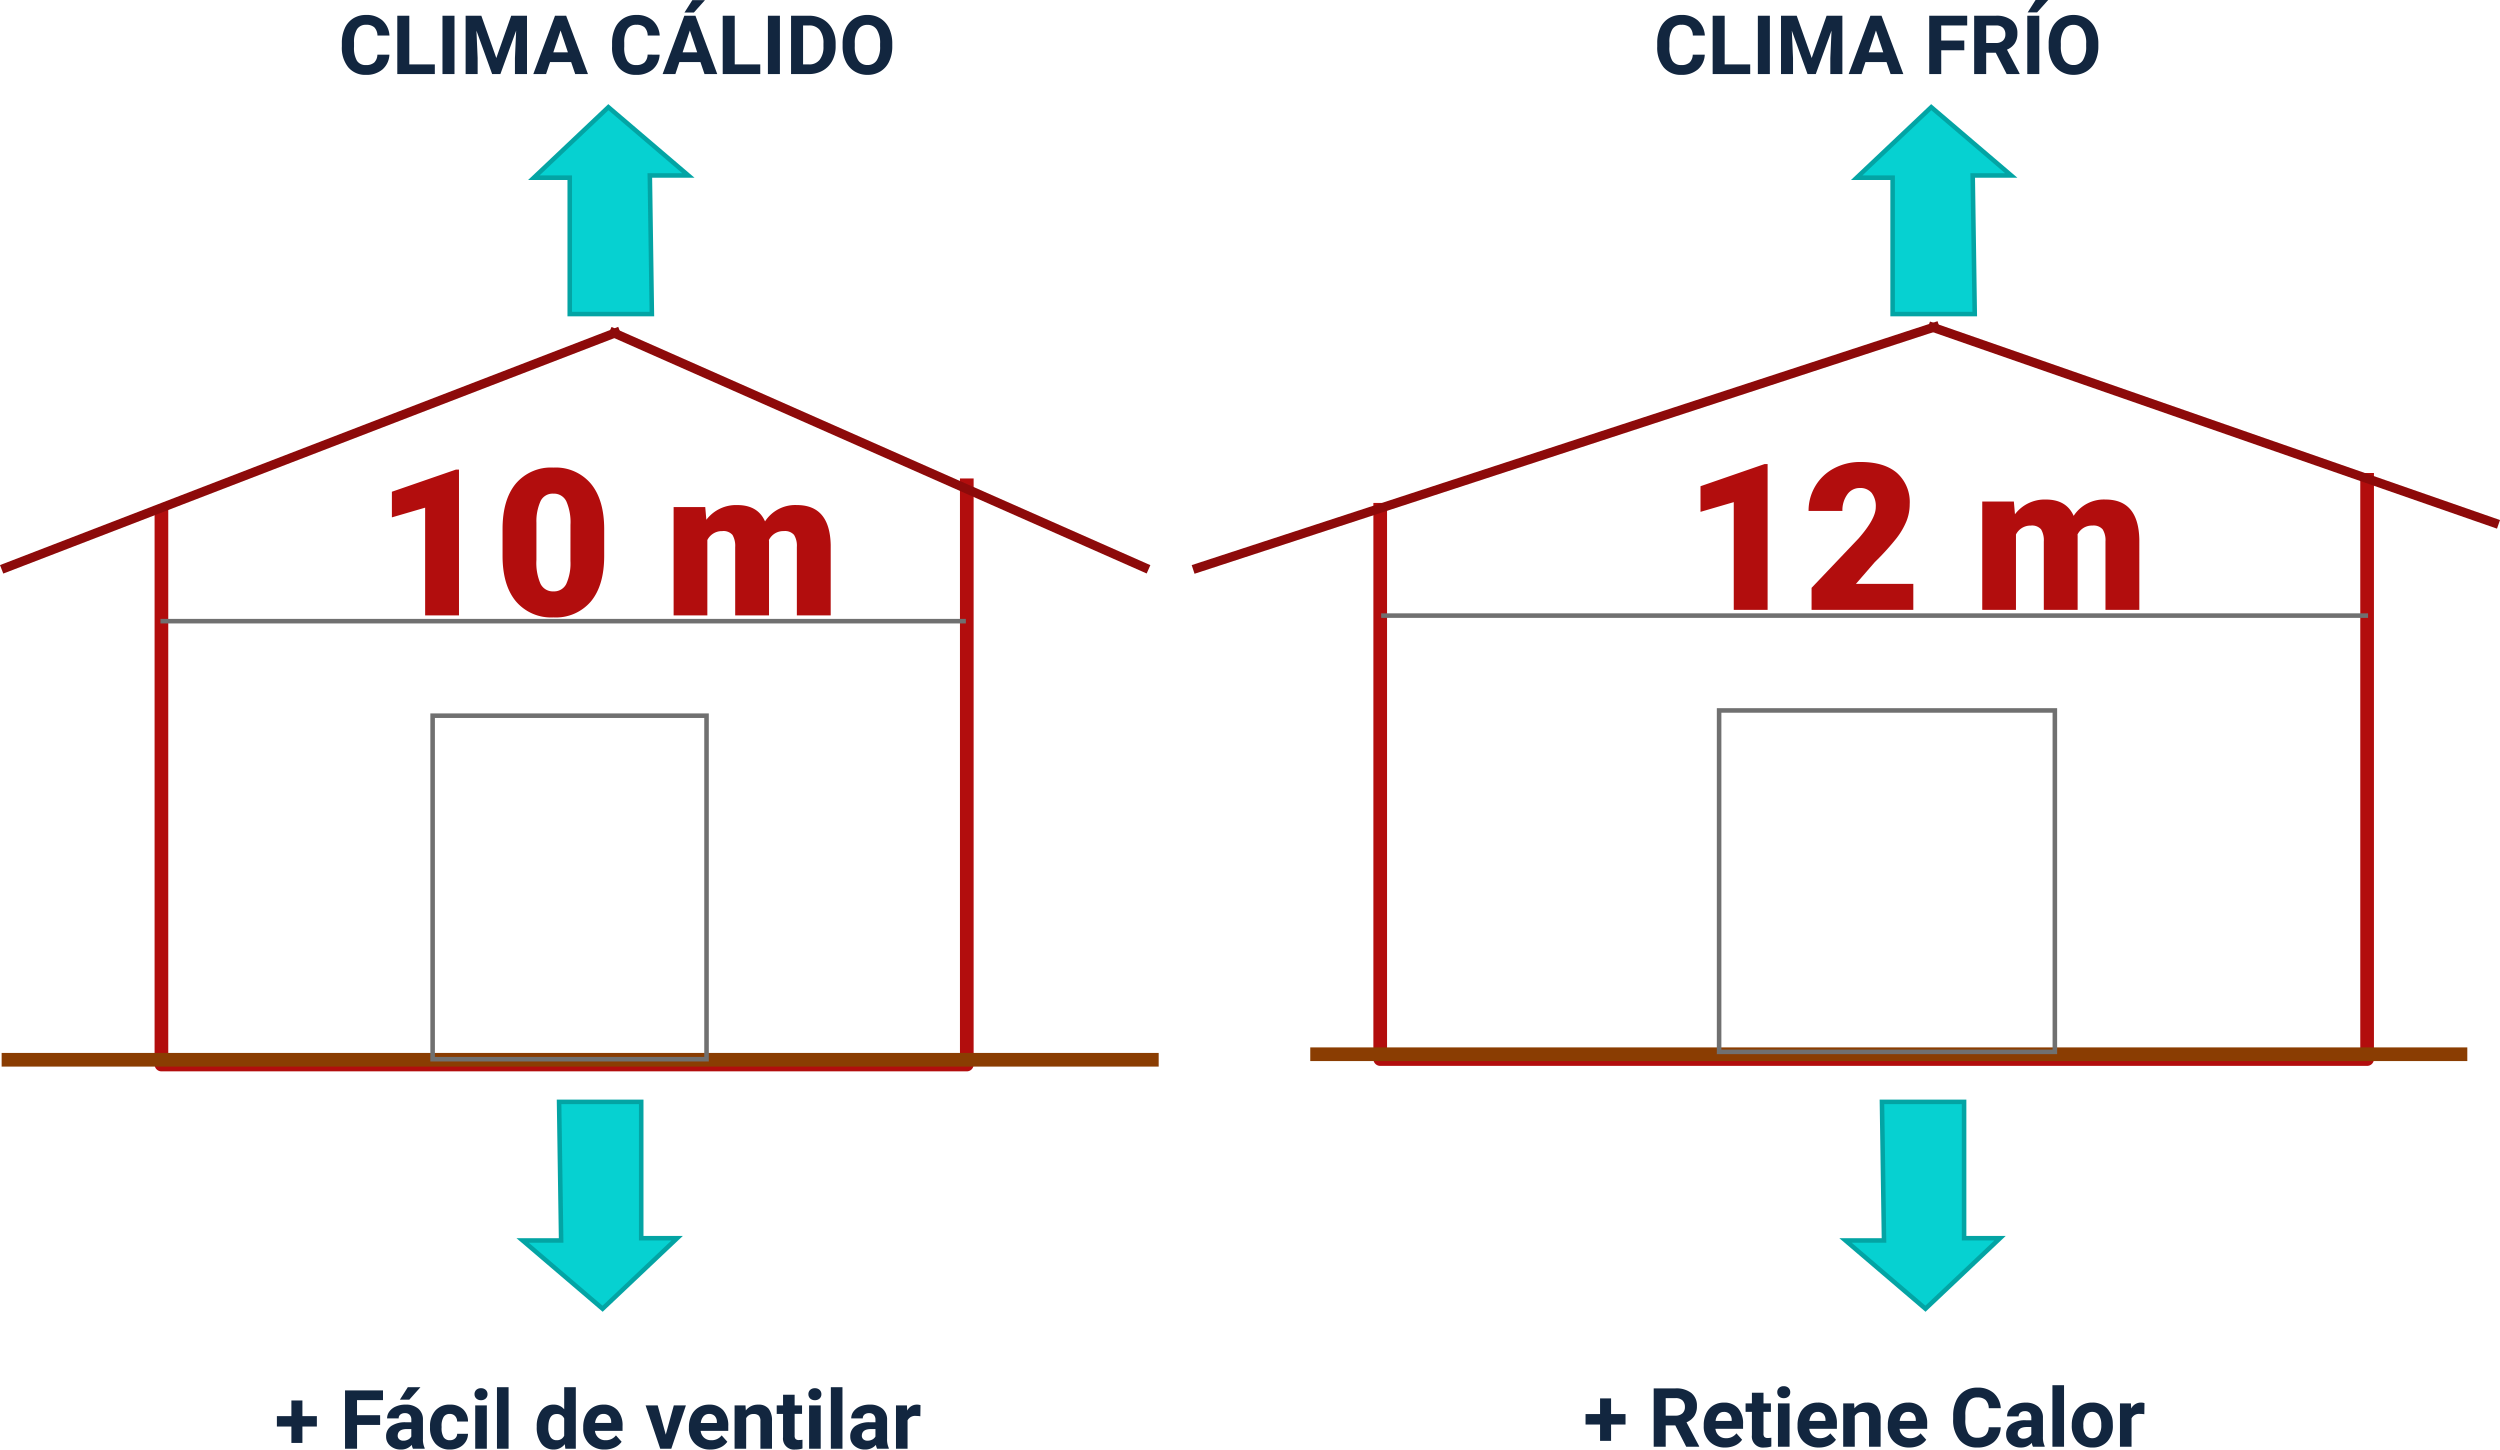 <svg xmlns="http://www.w3.org/2000/svg" width="548.528" height="318.048" viewBox="0 0 548.528 318.048">
  <g id="Grupo_976882" data-name="Grupo 976882" transform="translate(-827.538 -3231.749)">
    <path id="Trazado_706605" data-name="Trazado 706605" d="M40.693,211.273v122.02H217.4V204.7" transform="translate(822.263 3132.025)" fill="none" stroke="#b20d0d" stroke-linejoin="round" stroke-width="3"/>
    <path id="Trazado_706635" data-name="Trazado 706635" d="M40.693,211.273v122.02H257.229V204.7" transform="translate(1089.679 3130.824)" fill="none" stroke="#b20d0d" stroke-linejoin="round" stroke-width="3"/>
    <line id="Línea_662" data-name="Línea 662" x2="253.869" transform="translate(827.898 3464.271)" fill="none" stroke="#8a3d02" stroke-linejoin="round" stroke-width="3"/>
    <line id="Línea_671" data-name="Línea 671" x2="253.869" transform="translate(1115.024 3463.054)" fill="none" stroke="#8a3d02" stroke-linejoin="round" stroke-width="3"/>
    <path id="Trazado_707185" data-name="Trazado 707185" d="M18.369,0H10.942V-23.643L3.647-21.511v-5.625l14.041-4.856h.681Zm31.86-13.074q0,6.482-2.911,10A10.061,10.061,0,0,1,39.111.439,10.115,10.115,0,0,1,30.85-3.1q-2.922-3.538-2.922-9.976v-5.845q0-6.482,2.911-10a10.086,10.086,0,0,1,8.229-3.516,10.09,10.09,0,0,1,8.24,3.538q2.922,3.538,2.922,10Zm-7.4-6.79a11.41,11.41,0,0,0-.9-5.153,3.011,3.011,0,0,0-2.856-1.7,2.94,2.94,0,0,0-2.78,1.582,10.749,10.749,0,0,0-.934,4.79v8.174a11.5,11.5,0,0,0,.9,5.24,3.023,3.023,0,0,0,2.856,1.659A2.982,2.982,0,0,0,41.9-6.888a10.975,10.975,0,0,0,.923-5.065ZM72.4-23.774l.242,2.791a8.174,8.174,0,0,1,6.79-3.23q4.5,0,6.086,3.582A7.912,7.912,0,0,1,92.5-24.214q7.229,0,7.427,8.745V0H92.5V-15.007a4.532,4.532,0,0,0-.615-2.659,2.619,2.619,0,0,0-2.241-.835,3.508,3.508,0,0,0-3.274,1.956l.022.308V0H78.97V-14.963a4.764,4.764,0,0,0-.593-2.7,2.611,2.611,0,0,0-2.263-.835,3.551,3.551,0,0,0-3.252,1.956V0h-7.4V-23.774Z" transform="translate(909.876 3366.779)" fill="#b20d0d"/>
    <path id="Trazado_707186" data-name="Trazado 707186" d="M18.369,0H10.942V-23.643L3.647-21.511v-5.625l14.041-4.856h.681Zm31.97,0H28.015V-4.834L38.3-15.645q3.8-4.329,3.8-6.877a4.784,4.784,0,0,0-.9-3.142,3.216,3.216,0,0,0-2.615-1.077A3.257,3.257,0,0,0,35.837-25.3a5.915,5.915,0,0,0-1.055,3.593H27.356a10.506,10.506,0,0,1,1.472-5.438,10.324,10.324,0,0,1,4.087-3.9,12.14,12.14,0,0,1,5.845-1.406q5.186,0,7.987,2.4a8.55,8.55,0,0,1,2.8,6.877,9.987,9.987,0,0,1-.7,3.68,16.14,16.14,0,0,1-2.186,3.757,55.072,55.072,0,0,1-4.779,5.262L37.749-5.713h12.59ZM72.4-23.774l.242,2.791a8.174,8.174,0,0,1,6.79-3.23q4.5,0,6.086,3.582A7.912,7.912,0,0,1,92.5-24.214q7.229,0,7.427,8.745V0H92.5V-15.007a4.532,4.532,0,0,0-.615-2.659,2.619,2.619,0,0,0-2.241-.835,3.508,3.508,0,0,0-3.274,1.956l.022.308V0H78.97V-14.963a4.764,4.764,0,0,0-.593-2.7,2.611,2.611,0,0,0-2.263-.835,3.551,3.551,0,0,0-3.252,1.956V0h-7.4V-23.774Z" transform="translate(1197.002 3365.566)" fill="#b20d0d"/>
    <path id="Trazado_707183" data-name="Trazado 707183" d="M11.188-4.263A4.528,4.528,0,0,1,9.664-1.011,5.355,5.355,0,0,1,6.038.176,4.816,4.816,0,0,1,2.167-1.481,6.793,6.793,0,0,1,.756-6.029v-.782a7.671,7.671,0,0,1,.65-3.252,4.874,4.874,0,0,1,1.859-2.158,5.207,5.207,0,0,1,2.808-.751,5.217,5.217,0,0,1,3.568,1.187,4.866,4.866,0,0,1,1.564,3.331H8.569a2.673,2.673,0,0,0-.69-1.8,2.555,2.555,0,0,0-1.806-.558A2.24,2.24,0,0,0,4.1-9.866a5.3,5.3,0,0,0-.672,2.931v.967a5.667,5.667,0,0,0,.628,3.032,2.2,2.2,0,0,0,1.982.958,2.6,2.6,0,0,0,1.824-.558,2.521,2.521,0,0,0,.69-1.727Zm4.368,2.145h5.6V0H12.92V-12.8h2.637ZM25.471,0H22.834V-12.8h2.637Zm5.889-12.8,3.287,9.281,3.27-9.281h3.463V0H38.733V-3.5L39-9.536,35.543,0H33.732L30.287-9.527,30.551-3.5V0H27.914V-12.8ZM51.064-2.637H46.441L45.563,0h-2.8l4.764-12.8h2.443L54.756,0h-2.8ZM47.153-4.772h3.2l-1.608-4.79Zm23.326.51a4.528,4.528,0,0,1-1.525,3.252A5.355,5.355,0,0,1,65.329.176a4.816,4.816,0,0,1-3.872-1.657,6.793,6.793,0,0,1-1.411-4.548v-.782a7.671,7.671,0,0,1,.65-3.252,4.874,4.874,0,0,1,1.859-2.158,5.207,5.207,0,0,1,2.808-.751,5.217,5.217,0,0,1,3.568,1.187A4.866,4.866,0,0,1,70.5-8.455H67.86a2.673,2.673,0,0,0-.69-1.8,2.555,2.555,0,0,0-1.806-.558,2.24,2.24,0,0,0-1.973.945,5.3,5.3,0,0,0-.672,2.931v.967a5.667,5.667,0,0,0,.628,3.032,2.2,2.2,0,0,0,1.982.958,2.6,2.6,0,0,0,1.824-.558,2.521,2.521,0,0,0,.69-1.727Zm8.956,1.626H74.813L73.934,0h-2.8l4.764-12.8h2.443L83.127,0h-2.8ZM75.524-4.772h3.2l-1.608-4.79ZM77.66-16.225h2.769L77.994-13.5H75.929Zm9.3,14.106h5.6V0H84.322V-12.8h2.637ZM96.873,0H94.236V-12.8h2.637Zm2.443,0V-12.8h3.938a5.98,5.98,0,0,1,3.019.76,5.3,5.3,0,0,1,2.079,2.162,6.669,6.669,0,0,1,.747,3.186V-6.1a6.688,6.688,0,0,1-.734,3.173,5.256,5.256,0,0,1-2.07,2.153A6.025,6.025,0,0,1,103.28,0Zm2.637-10.661v8.543h1.274a2.863,2.863,0,0,0,2.364-1.011,4.567,4.567,0,0,0,.835-2.892V-6.7a4.64,4.64,0,0,0-.809-2.958,2.854,2.854,0,0,0-2.364-1.006Zm19.573,4.553a7.725,7.725,0,0,1-.668,3.313,5.03,5.03,0,0,1-1.912,2.2,5.288,5.288,0,0,1-2.852.773,5.324,5.324,0,0,1-2.839-.765,5.08,5.08,0,0,1-1.934-2.184,7.5,7.5,0,0,1-.694-3.265v-.633A7.685,7.685,0,0,1,111.309-10a5.072,5.072,0,0,1,1.925-2.206,5.3,5.3,0,0,1,2.843-.769,5.3,5.3,0,0,1,2.843.769A5.072,5.072,0,0,1,120.845-10a7.663,7.663,0,0,1,.681,3.318Zm-2.672-.58a5.385,5.385,0,0,0-.721-3.059,2.349,2.349,0,0,0-2.057-1.046,2.349,2.349,0,0,0-2.048,1.033,5.324,5.324,0,0,0-.729,3.028v.624a5.453,5.453,0,0,0,.721,3.041,2.342,2.342,0,0,0,2.074,1.081,2.321,2.321,0,0,0,2.039-1.042,5.421,5.421,0,0,0,.721-3.037Z" transform="translate(901.788 3248)" fill="#12263f"/>
    <path id="Trazado_707184" data-name="Trazado 707184" d="M11.188-4.263A4.528,4.528,0,0,1,9.664-1.011,5.355,5.355,0,0,1,6.038.176,4.816,4.816,0,0,1,2.167-1.481,6.793,6.793,0,0,1,.756-6.029v-.782a7.671,7.671,0,0,1,.65-3.252,4.874,4.874,0,0,1,1.859-2.158,5.207,5.207,0,0,1,2.808-.751,5.217,5.217,0,0,1,3.568,1.187,4.866,4.866,0,0,1,1.564,3.331H8.569a2.673,2.673,0,0,0-.69-1.8,2.555,2.555,0,0,0-1.806-.558A2.24,2.24,0,0,0,4.1-9.866a5.3,5.3,0,0,0-.672,2.931v.967a5.667,5.667,0,0,0,.628,3.032,2.2,2.2,0,0,0,1.982.958,2.6,2.6,0,0,0,1.824-.558,2.521,2.521,0,0,0,.69-1.727Zm4.368,2.145h5.6V0H12.92V-12.8h2.637ZM25.471,0H22.834V-12.8h2.637Zm5.889-12.8,3.287,9.281,3.27-9.281h3.463V0H38.733V-3.5L39-9.536,35.543,0H33.732L30.287-9.527,30.551-3.5V0H27.914V-12.8ZM51.064-2.637H46.441L45.563,0h-2.8l4.764-12.8h2.443L54.756,0h-2.8ZM47.153-4.772h3.2l-1.608-4.79Zm20.979-.457H63.07V0H60.434V-12.8h8.332v2.136h-5.7v3.3h5.063Zm6.9.545h-2.1V0H70.295V-12.8H75.05a5.375,5.375,0,0,1,3.5,1.011,3.488,3.488,0,0,1,1.23,2.856,3.937,3.937,0,0,1-.567,2.184,3.866,3.866,0,0,1-1.718,1.393L80.262-.123V0h-2.83Zm-2.1-2.136h2.127A2.178,2.178,0,0,0,76.6-7.326a1.806,1.806,0,0,0,.545-1.393,1.933,1.933,0,0,0-.514-1.424,2.137,2.137,0,0,0-1.578-.519H72.932ZM84.586,0H81.949V-12.8h2.637Zm-.817-16.251h2.769L84.1-13.526H82.037ZM97.541-6.108a7.725,7.725,0,0,1-.668,3.313A5.03,5.03,0,0,1,94.961-.6a5.288,5.288,0,0,1-2.852.773,5.324,5.324,0,0,1-2.839-.765,5.08,5.08,0,0,1-1.934-2.184,7.5,7.5,0,0,1-.694-3.265v-.633A7.685,7.685,0,0,1,87.324-10,5.072,5.072,0,0,1,89.249-12.2a5.3,5.3,0,0,1,2.843-.769,5.3,5.3,0,0,1,2.843.769A5.072,5.072,0,0,1,96.86-10a7.663,7.663,0,0,1,.681,3.318Zm-2.672-.58a5.385,5.385,0,0,0-.721-3.059,2.349,2.349,0,0,0-2.057-1.046A2.349,2.349,0,0,0,90.044-9.76a5.324,5.324,0,0,0-.729,3.028v.624a5.453,5.453,0,0,0,.721,3.041,2.342,2.342,0,0,0,2.074,1.081,2.321,2.321,0,0,0,2.039-1.042,5.421,5.421,0,0,0,.721-3.037Z" transform="translate(1190.396 3248)" fill="#12263f"/>
    <path id="Trazado_707187" data-name="Trazado 707187" d="M6.1-7.163H9.272v2.294H6.1v3.586H3.683V-4.869H.5V-7.163H3.683V-10.6H6.1ZM23.15-5.229H18.088V0H15.451V-12.8h8.332v2.136h-5.7v3.3H23.15ZM30.357,0A2.821,2.821,0,0,1,30.1-.853,3.073,3.073,0,0,1,27.7.176a3.376,3.376,0,0,1-2.316-.809,2.6,2.6,0,0,1-.918-2.039,2.687,2.687,0,0,1,1.121-2.32,5.529,5.529,0,0,1,3.239-.817H30v-.545a1.567,1.567,0,0,0-.338-1.055,1.331,1.331,0,0,0-1.068-.4,1.513,1.513,0,0,0-1.006.308,1.045,1.045,0,0,0-.365.844H24.68a2.551,2.551,0,0,1,.51-1.529,3.37,3.37,0,0,1,1.441-1.1,5.253,5.253,0,0,1,2.092-.4,4.15,4.15,0,0,1,2.791.883,3.09,3.09,0,0,1,1.033,2.483V-2.2a4.546,4.546,0,0,0,.378,2.048V0Zm-2.1-1.767a2.188,2.188,0,0,0,1.037-.25,1.645,1.645,0,0,0,.7-.672V-4.324h-.949q-1.907,0-2.03,1.318l-.009.149a1.017,1.017,0,0,0,.334.782A1.3,1.3,0,0,0,28.257-1.767ZM29.224-13.5h2.769l-2.435,2.725H27.492ZM38.452-1.872a1.666,1.666,0,0,0,1.143-.387,1.355,1.355,0,0,0,.457-1.028h2.382a3.258,3.258,0,0,1-.527,1.771A3.48,3.48,0,0,1,40.487-.268,4.442,4.442,0,0,1,38.5.176a4.129,4.129,0,0,1-3.217-1.3A5.13,5.13,0,0,1,34.1-4.7v-.167a5.071,5.071,0,0,1,1.169-3.507,4.08,4.08,0,0,1,3.208-1.31A4,4,0,0,1,41.339-8.67a3.594,3.594,0,0,1,1.094,2.7H40.052a1.745,1.745,0,0,0-.457-1.206,1.524,1.524,0,0,0-1.16-.464,1.53,1.53,0,0,0-1.34.647,3.749,3.749,0,0,0-.453,2.1v.264a3.8,3.8,0,0,0,.448,2.113A1.549,1.549,0,0,0,38.452-1.872ZM46.564,0H44.016V-9.51h2.549Zm-2.7-11.971a1.251,1.251,0,0,1,.382-.94,1.436,1.436,0,0,1,1.042-.369,1.44,1.44,0,0,1,1.037.369,1.244,1.244,0,0,1,.387.94,1.247,1.247,0,0,1-.391.949,1.443,1.443,0,0,1-1.033.369,1.443,1.443,0,0,1-1.033-.369A1.247,1.247,0,0,1,43.866-11.971ZM51.337,0H48.788V-13.5h2.549Zm6.179-4.825a5.731,5.731,0,0,1,1-3.542,3.237,3.237,0,0,1,2.729-1.318,2.913,2.913,0,0,1,2.294,1.037V-13.5h2.549V0H63.791l-.123-1.011A2.989,2.989,0,0,1,61.225.176a3.228,3.228,0,0,1-2.694-1.323A5.916,5.916,0,0,1,57.516-4.825Zm2.54.189a3.754,3.754,0,0,0,.466,2.051,1.517,1.517,0,0,0,1.354.713,1.7,1.7,0,0,0,1.661-.995V-6.625a1.675,1.675,0,0,0-1.644-.995Q60.056-7.62,60.056-4.636ZM72.431.176a4.668,4.668,0,0,1-3.406-1.283,4.561,4.561,0,0,1-1.314-3.419v-.246a5.745,5.745,0,0,1,.554-2.562,4.064,4.064,0,0,1,1.569-1.74,4.4,4.4,0,0,1,2.316-.611,3.947,3.947,0,0,1,3.072,1.23,5,5,0,0,1,1.121,3.489v1.037H70.286a2.36,2.36,0,0,0,.743,1.494,2.245,2.245,0,0,0,1.569.563,2.742,2.742,0,0,0,2.294-1.063l1.248,1.4A3.813,3.813,0,0,1,74.593-.277,5.075,5.075,0,0,1,72.431.176Zm-.29-7.813a1.587,1.587,0,0,0-1.226.512,2.651,2.651,0,0,0-.6,1.466h3.533v-.2a1.891,1.891,0,0,0-.457-1.311A1.638,1.638,0,0,0,72.141-7.638ZM85.825-3.1,87.592-9.51h2.654L87.038,0H84.612L81.4-9.51h2.654Zm9.8,3.278a4.668,4.668,0,0,1-3.406-1.283,4.561,4.561,0,0,1-1.314-3.419v-.246a5.745,5.745,0,0,1,.554-2.562,4.064,4.064,0,0,1,1.569-1.74,4.4,4.4,0,0,1,2.316-.611,3.947,3.947,0,0,1,3.072,1.23,5,5,0,0,1,1.121,3.489v1.037H93.48a2.36,2.36,0,0,0,.743,1.494,2.245,2.245,0,0,0,1.569.563,2.742,2.742,0,0,0,2.294-1.063l1.248,1.4A3.813,3.813,0,0,1,97.787-.277,5.075,5.075,0,0,1,95.625.176Zm-.29-7.813a1.587,1.587,0,0,0-1.226.512,2.651,2.651,0,0,0-.6,1.466H97.04v-.2a1.891,1.891,0,0,0-.457-1.311A1.638,1.638,0,0,0,95.335-7.638Zm7.98-1.872.079,1.1a3.32,3.32,0,0,1,2.733-1.274,2.759,2.759,0,0,1,2.25.888,4.142,4.142,0,0,1,.756,2.654V0h-2.54V-6.082a1.648,1.648,0,0,0-.352-1.173,1.574,1.574,0,0,0-1.169-.365,1.747,1.747,0,0,0-1.608.914V0h-2.54V-9.51ZM114.1-11.848V-9.51h1.626v1.863H114.1V-2.9a1.133,1.133,0,0,0,.2.756,1.015,1.015,0,0,0,.773.229,4.051,4.051,0,0,0,.747-.062V-.053a5.229,5.229,0,0,1-1.538.229,2.425,2.425,0,0,1-2.725-2.7V-7.646h-1.389V-9.51h1.389v-2.338ZM119.821,0h-2.549V-9.51h2.549Zm-2.7-11.971a1.251,1.251,0,0,1,.382-.94,1.436,1.436,0,0,1,1.042-.369,1.44,1.44,0,0,1,1.037.369,1.244,1.244,0,0,1,.387.94,1.247,1.247,0,0,1-.391.949,1.443,1.443,0,0,1-1.033.369,1.443,1.443,0,0,1-1.033-.369A1.247,1.247,0,0,1,117.123-11.971ZM124.594,0h-2.549V-13.5h2.549Zm7.6,0a2.821,2.821,0,0,1-.255-.853,3.073,3.073,0,0,1-2.4,1.028,3.376,3.376,0,0,1-2.316-.809,2.6,2.6,0,0,1-.918-2.039,2.687,2.687,0,0,1,1.121-2.32,5.529,5.529,0,0,1,3.239-.817h1.169v-.545a1.567,1.567,0,0,0-.338-1.055,1.331,1.331,0,0,0-1.068-.4,1.513,1.513,0,0,0-1.006.308,1.045,1.045,0,0,0-.365.844h-2.54a2.551,2.551,0,0,1,.51-1.529,3.37,3.37,0,0,1,1.441-1.1,5.253,5.253,0,0,1,2.092-.4,4.15,4.15,0,0,1,2.791.883,3.09,3.09,0,0,1,1.033,2.483V-2.2a4.546,4.546,0,0,0,.378,2.048V0Zm-2.1-1.767a2.188,2.188,0,0,0,1.037-.25,1.645,1.645,0,0,0,.7-.672V-4.324h-.949q-1.907,0-2.03,1.318l-.009.149a1.017,1.017,0,0,0,.334.782A1.3,1.3,0,0,0,130.1-1.767ZM141.68-7.128a6.9,6.9,0,0,0-.914-.07,1.86,1.86,0,0,0-1.89.976V0h-2.54V-9.51h2.4l.07,1.134a2.354,2.354,0,0,1,2.118-1.31,2.662,2.662,0,0,1,.791.114Z" transform="translate(887.79 3549.621)" fill="#12263f"/>
    <path id="Trazado_707188" data-name="Trazado 707188" d="M6.1-7.163H9.272v2.294H6.1v3.586H3.683V-4.869H.5V-7.163H3.683V-10.6H6.1ZM20.188-4.685h-2.1V0H15.451V-12.8h4.755a5.375,5.375,0,0,1,3.5,1.011,3.488,3.488,0,0,1,1.23,2.856,3.937,3.937,0,0,1-.567,2.184,3.866,3.866,0,0,1-1.718,1.393L25.418-.123V0h-2.83Zm-2.1-2.136h2.127a2.178,2.178,0,0,0,1.538-.505A1.806,1.806,0,0,0,22.3-8.719a1.933,1.933,0,0,0-.514-1.424,2.137,2.137,0,0,0-1.578-.519H18.088Zm13.061,7a4.668,4.668,0,0,1-3.406-1.283,4.561,4.561,0,0,1-1.314-3.419v-.246a5.745,5.745,0,0,1,.554-2.562,4.064,4.064,0,0,1,1.569-1.74,4.4,4.4,0,0,1,2.316-.611,3.947,3.947,0,0,1,3.072,1.23A5,5,0,0,1,35.06-4.966v1.037H29a2.36,2.36,0,0,0,.743,1.494,2.245,2.245,0,0,0,1.569.563,2.742,2.742,0,0,0,2.294-1.063l1.248,1.4A3.813,3.813,0,0,1,33.311-.277,5.075,5.075,0,0,1,31.148.176Zm-.29-7.813a1.587,1.587,0,0,0-1.226.512,2.651,2.651,0,0,0-.6,1.466h3.533v-.2a1.891,1.891,0,0,0-.457-1.311A1.638,1.638,0,0,0,30.858-7.638Zm8.684-4.21V-9.51h1.626v1.863H39.542V-2.9a1.133,1.133,0,0,0,.2.756,1.015,1.015,0,0,0,.773.229,4.051,4.051,0,0,0,.747-.062V-.053a5.229,5.229,0,0,1-1.538.229A2.425,2.425,0,0,1,37-2.522V-7.646H35.613V-9.51H37v-2.338ZM45.264,0H42.715V-9.51h2.549Zm-2.7-11.971a1.251,1.251,0,0,1,.382-.94,1.436,1.436,0,0,1,1.042-.369,1.44,1.44,0,0,1,1.037.369,1.244,1.244,0,0,1,.387.94,1.247,1.247,0,0,1-.391.949,1.443,1.443,0,0,1-1.033.369,1.443,1.443,0,0,1-1.033-.369A1.247,1.247,0,0,1,42.565-11.971ZM51.732.176a4.668,4.668,0,0,1-3.406-1.283,4.561,4.561,0,0,1-1.314-3.419v-.246a5.745,5.745,0,0,1,.554-2.562,4.064,4.064,0,0,1,1.569-1.74,4.4,4.4,0,0,1,2.316-.611,3.947,3.947,0,0,1,3.072,1.23,5,5,0,0,1,1.121,3.489v1.037H49.588a2.36,2.36,0,0,0,.743,1.494,2.245,2.245,0,0,0,1.569.563,2.742,2.742,0,0,0,2.294-1.063l1.248,1.4A3.813,3.813,0,0,1,53.895-.277,5.075,5.075,0,0,1,51.732.176Zm-.29-7.813a1.587,1.587,0,0,0-1.226.512,2.651,2.651,0,0,0-.6,1.466h3.533v-.2a1.891,1.891,0,0,0-.457-1.311A1.638,1.638,0,0,0,51.442-7.638Zm7.98-1.872.079,1.1a3.32,3.32,0,0,1,2.733-1.274,2.759,2.759,0,0,1,2.25.888,4.142,4.142,0,0,1,.756,2.654V0H62.7V-6.082a1.648,1.648,0,0,0-.352-1.173,1.574,1.574,0,0,0-1.169-.365,1.747,1.747,0,0,0-1.608.914V0h-2.54V-9.51ZM71.543.176a4.668,4.668,0,0,1-3.406-1.283,4.561,4.561,0,0,1-1.314-3.419v-.246a5.745,5.745,0,0,1,.554-2.562,4.064,4.064,0,0,1,1.569-1.74,4.4,4.4,0,0,1,2.316-.611,3.947,3.947,0,0,1,3.072,1.23,5,5,0,0,1,1.121,3.489v1.037H69.4a2.36,2.36,0,0,0,.743,1.494,2.245,2.245,0,0,0,1.569.563A2.742,2.742,0,0,0,74-2.936l1.248,1.4A3.813,3.813,0,0,1,73.705-.277,5.075,5.075,0,0,1,71.543.176Zm-.29-7.813a1.587,1.587,0,0,0-1.226.512,2.651,2.651,0,0,0-.6,1.466h3.533v-.2A1.891,1.891,0,0,0,72.5-7.174,1.638,1.638,0,0,0,71.253-7.638ZM91.591-4.263a4.528,4.528,0,0,1-1.525,3.252A5.355,5.355,0,0,1,86.44.176a4.816,4.816,0,0,1-3.872-1.657,6.793,6.793,0,0,1-1.411-4.548v-.782a7.671,7.671,0,0,1,.65-3.252,4.874,4.874,0,0,1,1.859-2.158,5.207,5.207,0,0,1,2.808-.751,5.217,5.217,0,0,1,3.568,1.187,4.866,4.866,0,0,1,1.564,3.331H88.972a2.673,2.673,0,0,0-.69-1.8,2.555,2.555,0,0,0-1.806-.558,2.24,2.24,0,0,0-1.973.945,5.3,5.3,0,0,0-.672,2.931v.967a5.667,5.667,0,0,0,.628,3.032,2.2,2.2,0,0,0,1.982.958,2.6,2.6,0,0,0,1.824-.558,2.521,2.521,0,0,0,.69-1.727ZM98.666,0a2.821,2.821,0,0,1-.255-.853,3.073,3.073,0,0,1-2.4,1.028A3.376,3.376,0,0,1,93.7-.633a2.6,2.6,0,0,1-.918-2.039A2.687,2.687,0,0,1,93.9-4.992a5.529,5.529,0,0,1,3.239-.817h1.169v-.545a1.567,1.567,0,0,0-.338-1.055A1.331,1.331,0,0,0,96.9-7.8a1.513,1.513,0,0,0-1.006.308,1.045,1.045,0,0,0-.365.844h-2.54a2.551,2.551,0,0,1,.51-1.529,3.37,3.37,0,0,1,1.441-1.1,5.253,5.253,0,0,1,2.092-.4,4.15,4.15,0,0,1,2.791.883,3.09,3.09,0,0,1,1.033,2.483V-2.2a4.546,4.546,0,0,0,.378,2.048V0Zm-2.1-1.767a2.188,2.188,0,0,0,1.037-.25,1.645,1.645,0,0,0,.7-.672V-4.324h-.949q-1.907,0-2.03,1.318l-.009.149a1.017,1.017,0,0,0,.334.782A1.3,1.3,0,0,0,96.565-1.767ZM105.486,0h-2.549V-13.5h2.549Zm1.7-4.843a5.64,5.64,0,0,1,.545-2.522A3.989,3.989,0,0,1,109.3-9.079a4.577,4.577,0,0,1,2.377-.606,4.33,4.33,0,0,1,3.142,1.178,4.727,4.727,0,0,1,1.358,3.2l.018.65a4.97,4.97,0,0,1-1.222,3.511A4.247,4.247,0,0,1,111.691.176a4.268,4.268,0,0,1-3.283-1.318,5.058,5.058,0,0,1-1.226-3.586Zm2.54.18a3.555,3.555,0,0,0,.51,2.073,1.682,1.682,0,0,0,1.459.717,1.686,1.686,0,0,0,1.441-.709,3.89,3.89,0,0,0,.519-2.267,3.519,3.519,0,0,0-.519-2.06,1.686,1.686,0,0,0-1.459-.731,1.658,1.658,0,0,0-1.441.726A3.955,3.955,0,0,0,109.723-4.662ZM123.1-7.128a6.9,6.9,0,0,0-.914-.07,1.86,1.86,0,0,0-1.89.976V0h-2.54V-9.51h2.4l.07,1.134a2.354,2.354,0,0,1,2.118-1.31,2.662,2.662,0,0,1,.791.114Z" transform="translate(1174.926 3549.176)" fill="#12263f"/>
    <path id="Trazado_706612" data-name="Trazado 706612" d="M8,0H26.018V29.914H33.9L17.542,45.387,0,30.41H8.447Z" transform="translate(978.565 3300.654) rotate(180)" fill="#06d1d1" stroke="#03a4a4" stroke-miterlimit="10" stroke-width="1"/>
    <path id="Trazado_706636" data-name="Trazado 706636" d="M8,0H26.018V29.914H33.9L17.542,45.387,0,30.41H8.447Z" transform="translate(1268.819 3300.654) rotate(180)" fill="#06d1d1" stroke="#03a4a4" stroke-miterlimit="10" stroke-width="1"/>
    <path id="Trazado_706634" data-name="Trazado 706634" d="M402.172.5h18.021V30.415h7.884l-16.36,15.473L394.175,30.91h8.447Z" transform="translate(548.033 3473.01)" fill="#06d1d1" stroke="#03a4a4" stroke-miterlimit="10" stroke-width="1"/>
    <path id="Trazado_706637" data-name="Trazado 706637" d="M402.172.5h18.021V30.415h7.884l-16.36,15.473L394.175,30.91h8.447Z" transform="translate(838.287 3473.01)" fill="#06d1d1" stroke="#03a4a4" stroke-miterlimit="10" stroke-width="1"/>
    <line id="Línea_665" data-name="Línea 665" y1="52.267" x2="135.646" transform="translate(827.898 3304.398)" fill="none" stroke="#8d0a0a" stroke-width="2"/>
    <line id="Línea_668" data-name="Línea 668" y1="53.512" x2="163.646" transform="translate(1089.321 3303.177)" fill="none" stroke="#8d0a0a" stroke-width="2"/>
    <line id="Línea_666" data-name="Línea 666" x1="118.223" y1="52.267" transform="translate(961.312 3304.398)" fill="none" stroke="#8d0a0a" stroke-width="2"/>
    <line id="Línea_670" data-name="Línea 670" x1="125.068" y1="43.556" transform="translate(1250.67 3303.241)" fill="none" stroke="#8d0a0a" stroke-width="2"/>
    <line id="Línea_667" data-name="Línea 667" x2="176.713" transform="translate(862.743 3368.04)" fill="none" stroke="#707070" stroke-width="1"/>
    <line id="Línea_669" data-name="Línea 669" x2="216.535" transform="translate(1130.58 3366.821)" fill="none" stroke="#707070" stroke-width="1"/>
    <g id="Rectángulo_340932" data-name="Rectángulo 340932" transform="translate(921.962 3388.28)" fill="none" stroke="#707070" stroke-width="1">
      <rect width="61.097" height="76.371" stroke="none"/>
      <rect x="0.5" y="0.5" width="60.097" height="75.371" fill="none"/>
    </g>
    <g id="Rectángulo_340933" data-name="Rectángulo 340933" transform="translate(1204.229 3387.129)" fill="none" stroke="#707070" stroke-width="1">
      <rect width="74.667" height="75.912" stroke="none"/>
      <rect x="0.5" y="0.5" width="73.667" height="74.912" fill="none"/>
    </g>
  </g>
</svg>

